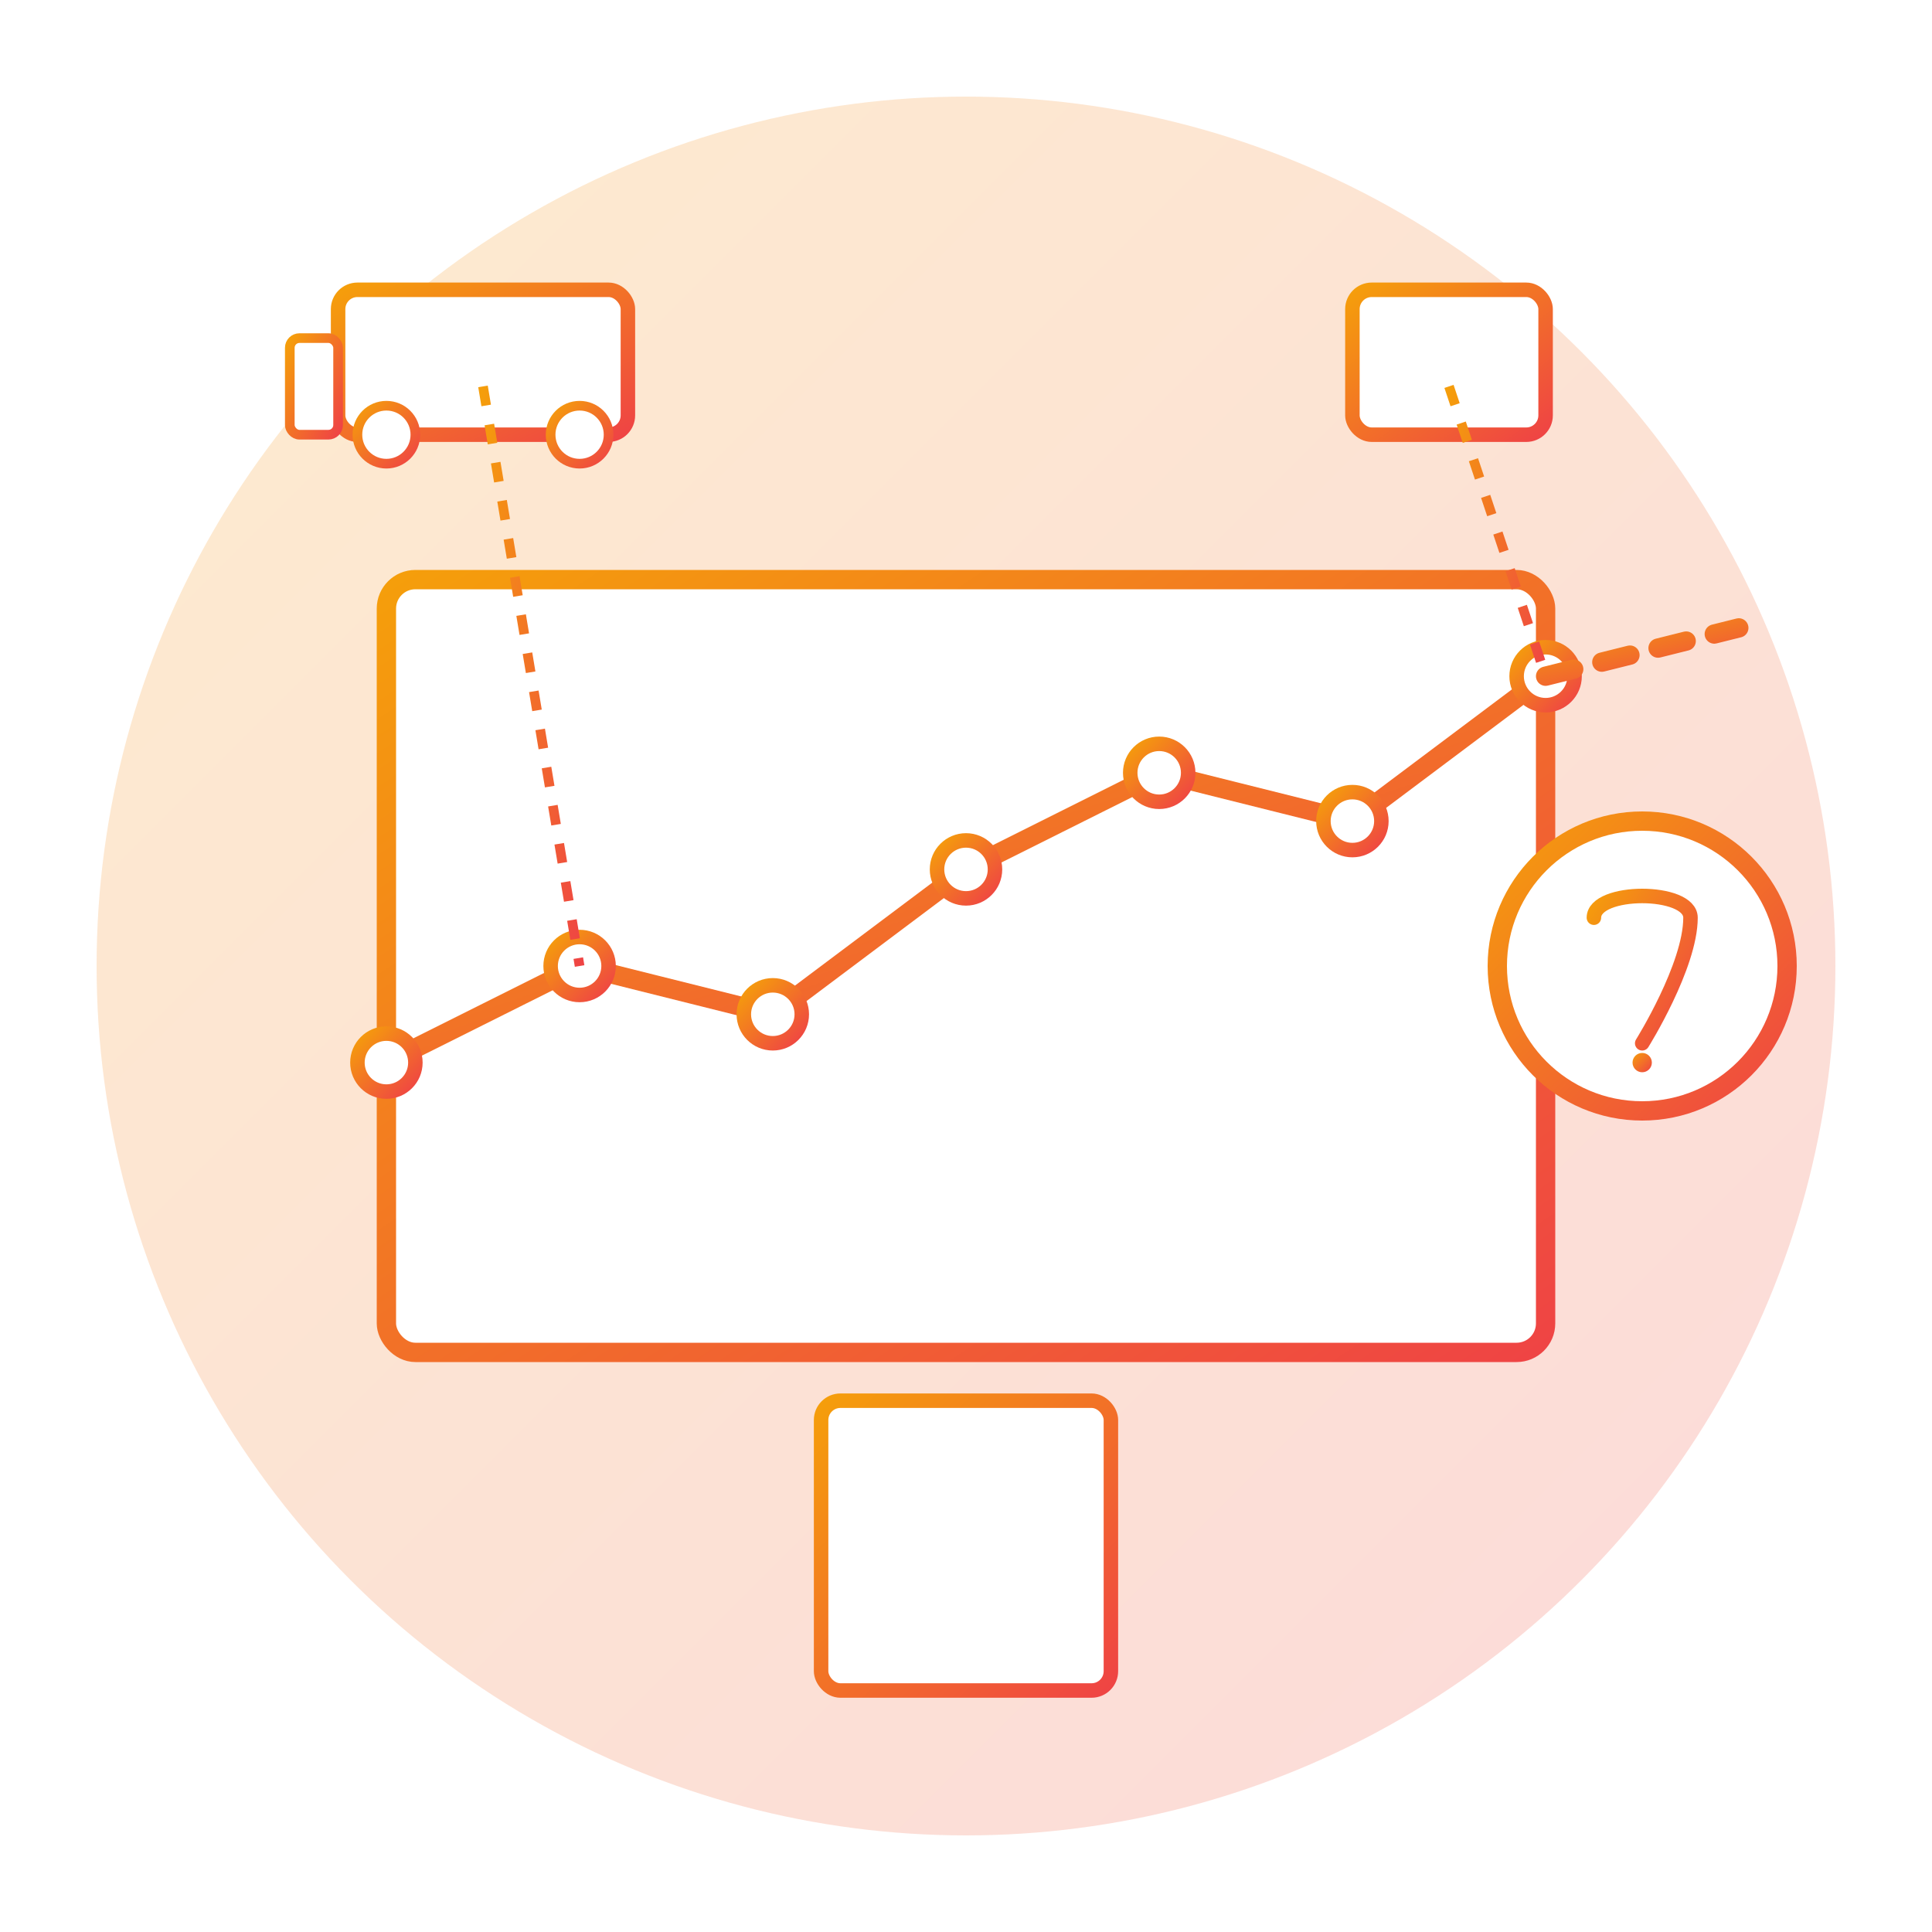<svg xmlns="http://www.w3.org/2000/svg" viewBox="0 0 200 200" width="100" height="100">
  <!-- Background gradient -->
  <defs>
    <linearGradient id="bgGradient" x1="0%" y1="0%" x2="100%" y2="100%">
      <stop offset="0%" stop-color="#F59E0B" stop-opacity="0.2" />
      <stop offset="100%" stop-color="#EF4444" stop-opacity="0.2" />
    </linearGradient>
    <linearGradient id="iconGradient" x1="0%" y1="0%" x2="100%" y2="100%">
      <stop offset="0%" stop-color="#F59E0B" />
      <stop offset="100%" stop-color="#EF4444" />
    </linearGradient>
    <filter id="shadow" x="-20%" y="-20%" width="140%" height="140%">
      <feDropShadow dx="2" dy="2" stdDeviation="3" flood-color="#000" flood-opacity="0.3" />
    </filter>
    <filter id="glow" x="-50%" y="-50%" width="200%" height="200%">
      <feGaussianBlur stdDeviation="1" result="blur" />
      <feComposite in="SourceGraphic" in2="blur" operator="over" />
    </filter>
  </defs>
  
  <!-- Background circle -->
  <circle cx="100" cy="100" r="90" fill="url(#bgGradient)" />
  
  <!-- Demand Forecasting elements -->
  <g filter="url(#shadow)">
    <!-- Graph/chart background -->
    <rect x="40" y="60" width="120" height="80" rx="3" fill="white" stroke="url(#iconGradient)" stroke-width="2" />
    
    <!-- Graph grid lines -->
    <line x1="40" y1="80" x2="160" y2="80" stroke="url(#iconGradient)" stroke-width="0.5" stroke-opacity="0.5" />
    <line x1="40" y1="100" x2="160" y2="100" stroke="url(#iconGradient)" stroke-width="0.5" stroke-opacity="0.5" />
    <line x1="40" y1="120" x2="160" y2="120" stroke="url(#iconGradient)" stroke-width="0.5" stroke-opacity="0.5" />
    <line x1="60" y1="60" x2="60" y2="140" stroke="url(#iconGradient)" stroke-width="0.5" stroke-opacity="0.5" />
    <line x1="80" y1="60" x2="80" y2="140" stroke="url(#iconGradient)" stroke-width="0.5" stroke-opacity="0.5" />
    <line x1="100" y1="60" x2="100" y2="140" stroke="url(#iconGradient)" stroke-width="0.5" stroke-opacity="0.5" />
    <line x1="120" y1="60" x2="120" y2="140" stroke="url(#iconGradient)" stroke-width="0.5" stroke-opacity="0.5" />
    <line x1="140" y1="60" x2="140" y2="140" stroke="url(#iconGradient)" stroke-width="0.5" stroke-opacity="0.5" />
    
    <!-- Forecast line -->
    <path d="M40,110 L60,100 L80,105 L100,90 L120,80 L140,85 L160,70" fill="none" stroke="url(#iconGradient)" stroke-width="2" stroke-linecap="round" />
    
    <!-- Forecast data points -->
    <circle cx="40" cy="110" r="3" fill="white" stroke="url(#iconGradient)" stroke-width="1.5" />
    <circle cx="60" cy="100" r="3" fill="white" stroke="url(#iconGradient)" stroke-width="1.5" />
    <circle cx="80" cy="105" r="3" fill="white" stroke="url(#iconGradient)" stroke-width="1.5" />
    <circle cx="100" cy="90" r="3" fill="white" stroke="url(#iconGradient)" stroke-width="1.5" />
    <circle cx="120" cy="80" r="3" fill="white" stroke="url(#iconGradient)" stroke-width="1.5" />
    <circle cx="140" cy="85" r="3" fill="white" stroke="url(#iconGradient)" stroke-width="1.5" />
    <circle cx="160" cy="70" r="3" fill="white" stroke="url(#iconGradient)" stroke-width="1.5" />
    
    <!-- Trend prediction -->
    <path d="M160,70 L180,65" fill="none" stroke="url(#iconGradient)" stroke-width="2" stroke-linecap="round" stroke-dasharray="3,3" />
    
    <!-- Parcel delivery elements -->
    <g filter="url(#glow)">
      <!-- Delivery truck -->
      <g transform="translate(50, 40)">
        <rect x="-15" y="-10" width="30" height="15" rx="2" fill="white" stroke="url(#iconGradient)" stroke-width="1.5" />
        <rect x="-20" y="-5" width="5" height="10" rx="1" fill="white" stroke="url(#iconGradient)" stroke-width="1" />
        <circle cx="-10" cy="5" r="3" fill="white" stroke="url(#iconGradient)" stroke-width="1" />
        <circle cx="10" cy="5" r="3" fill="white" stroke="url(#iconGradient)" stroke-width="1" />
      </g>
      
      <!-- Parcel box -->
      <g transform="translate(150, 40)">
        <rect x="-10" y="-10" width="20" height="15" rx="2" fill="white" stroke="url(#iconGradient)" stroke-width="1.5" />
        <line x1="-10" y1="-5" x2="10" y2="-5" stroke="url(#iconGradient)" stroke-width="1" />
        <line x1="0" y1="-10" x2="0" y2="5" stroke="url(#iconGradient)" stroke-width="1" />
      </g>
      
      <!-- Calendar/schedule -->
      <g transform="translate(100, 160)">
        <rect x="-15" y="-15" width="30" height="30" rx="2" fill="white" stroke="url(#iconGradient)" stroke-width="1.5" />
        <line x1="-15" y1="-8" x2="15" y2="-8" stroke="url(#iconGradient)" stroke-width="1" />
        <line x1="-8" y1="-15" x2="-8" y2="15" stroke="url(#iconGradient)" stroke-width="1" />
        <line x1="0" y1="-15" x2="0" y2="15" stroke="url(#iconGradient)" stroke-width="1" />
        <line x1="8" y1="-15" x2="8" y2="15" stroke="url(#iconGradient)" stroke-width="1" />
        <line x1="-15" y1="0" x2="15" y2="0" stroke="url(#iconGradient)" stroke-width="1" />
        <line x1="-15" y1="8" x2="15" y2="8" stroke="url(#iconGradient)" stroke-width="1" />
      </g>
    </g>
    
    <!-- AI/ML element -->
    <g transform="translate(170, 100)">
      <circle cx="0" cy="0" r="15" fill="white" stroke="url(#iconGradient)" stroke-width="2" />
      <path d="M-5,-5 C-5,-8 5,-8 5,-5 C5,0 0,8 0,8" fill="none" stroke="url(#iconGradient)" stroke-width="1.5" stroke-linecap="round" />
      <circle cx="0" cy="10" r="1" fill="url(#iconGradient)" />
    </g>
    
    <!-- Connection lines -->
    <line x1="150" y1="40" x2="160" y2="70" stroke="url(#iconGradient)" stroke-width="1" stroke-dasharray="2,2" />
    <line x1="100" y1="145" x2="100" y2="140" stroke="url(#iconGradient)" stroke-width="1" stroke-dasharray="2,2" />
    <line x1="50" y1="40" x2="60" y2="100" stroke="url(#iconGradient)" stroke-width="1" stroke-dasharray="2,2" />
  </g>
</svg>
